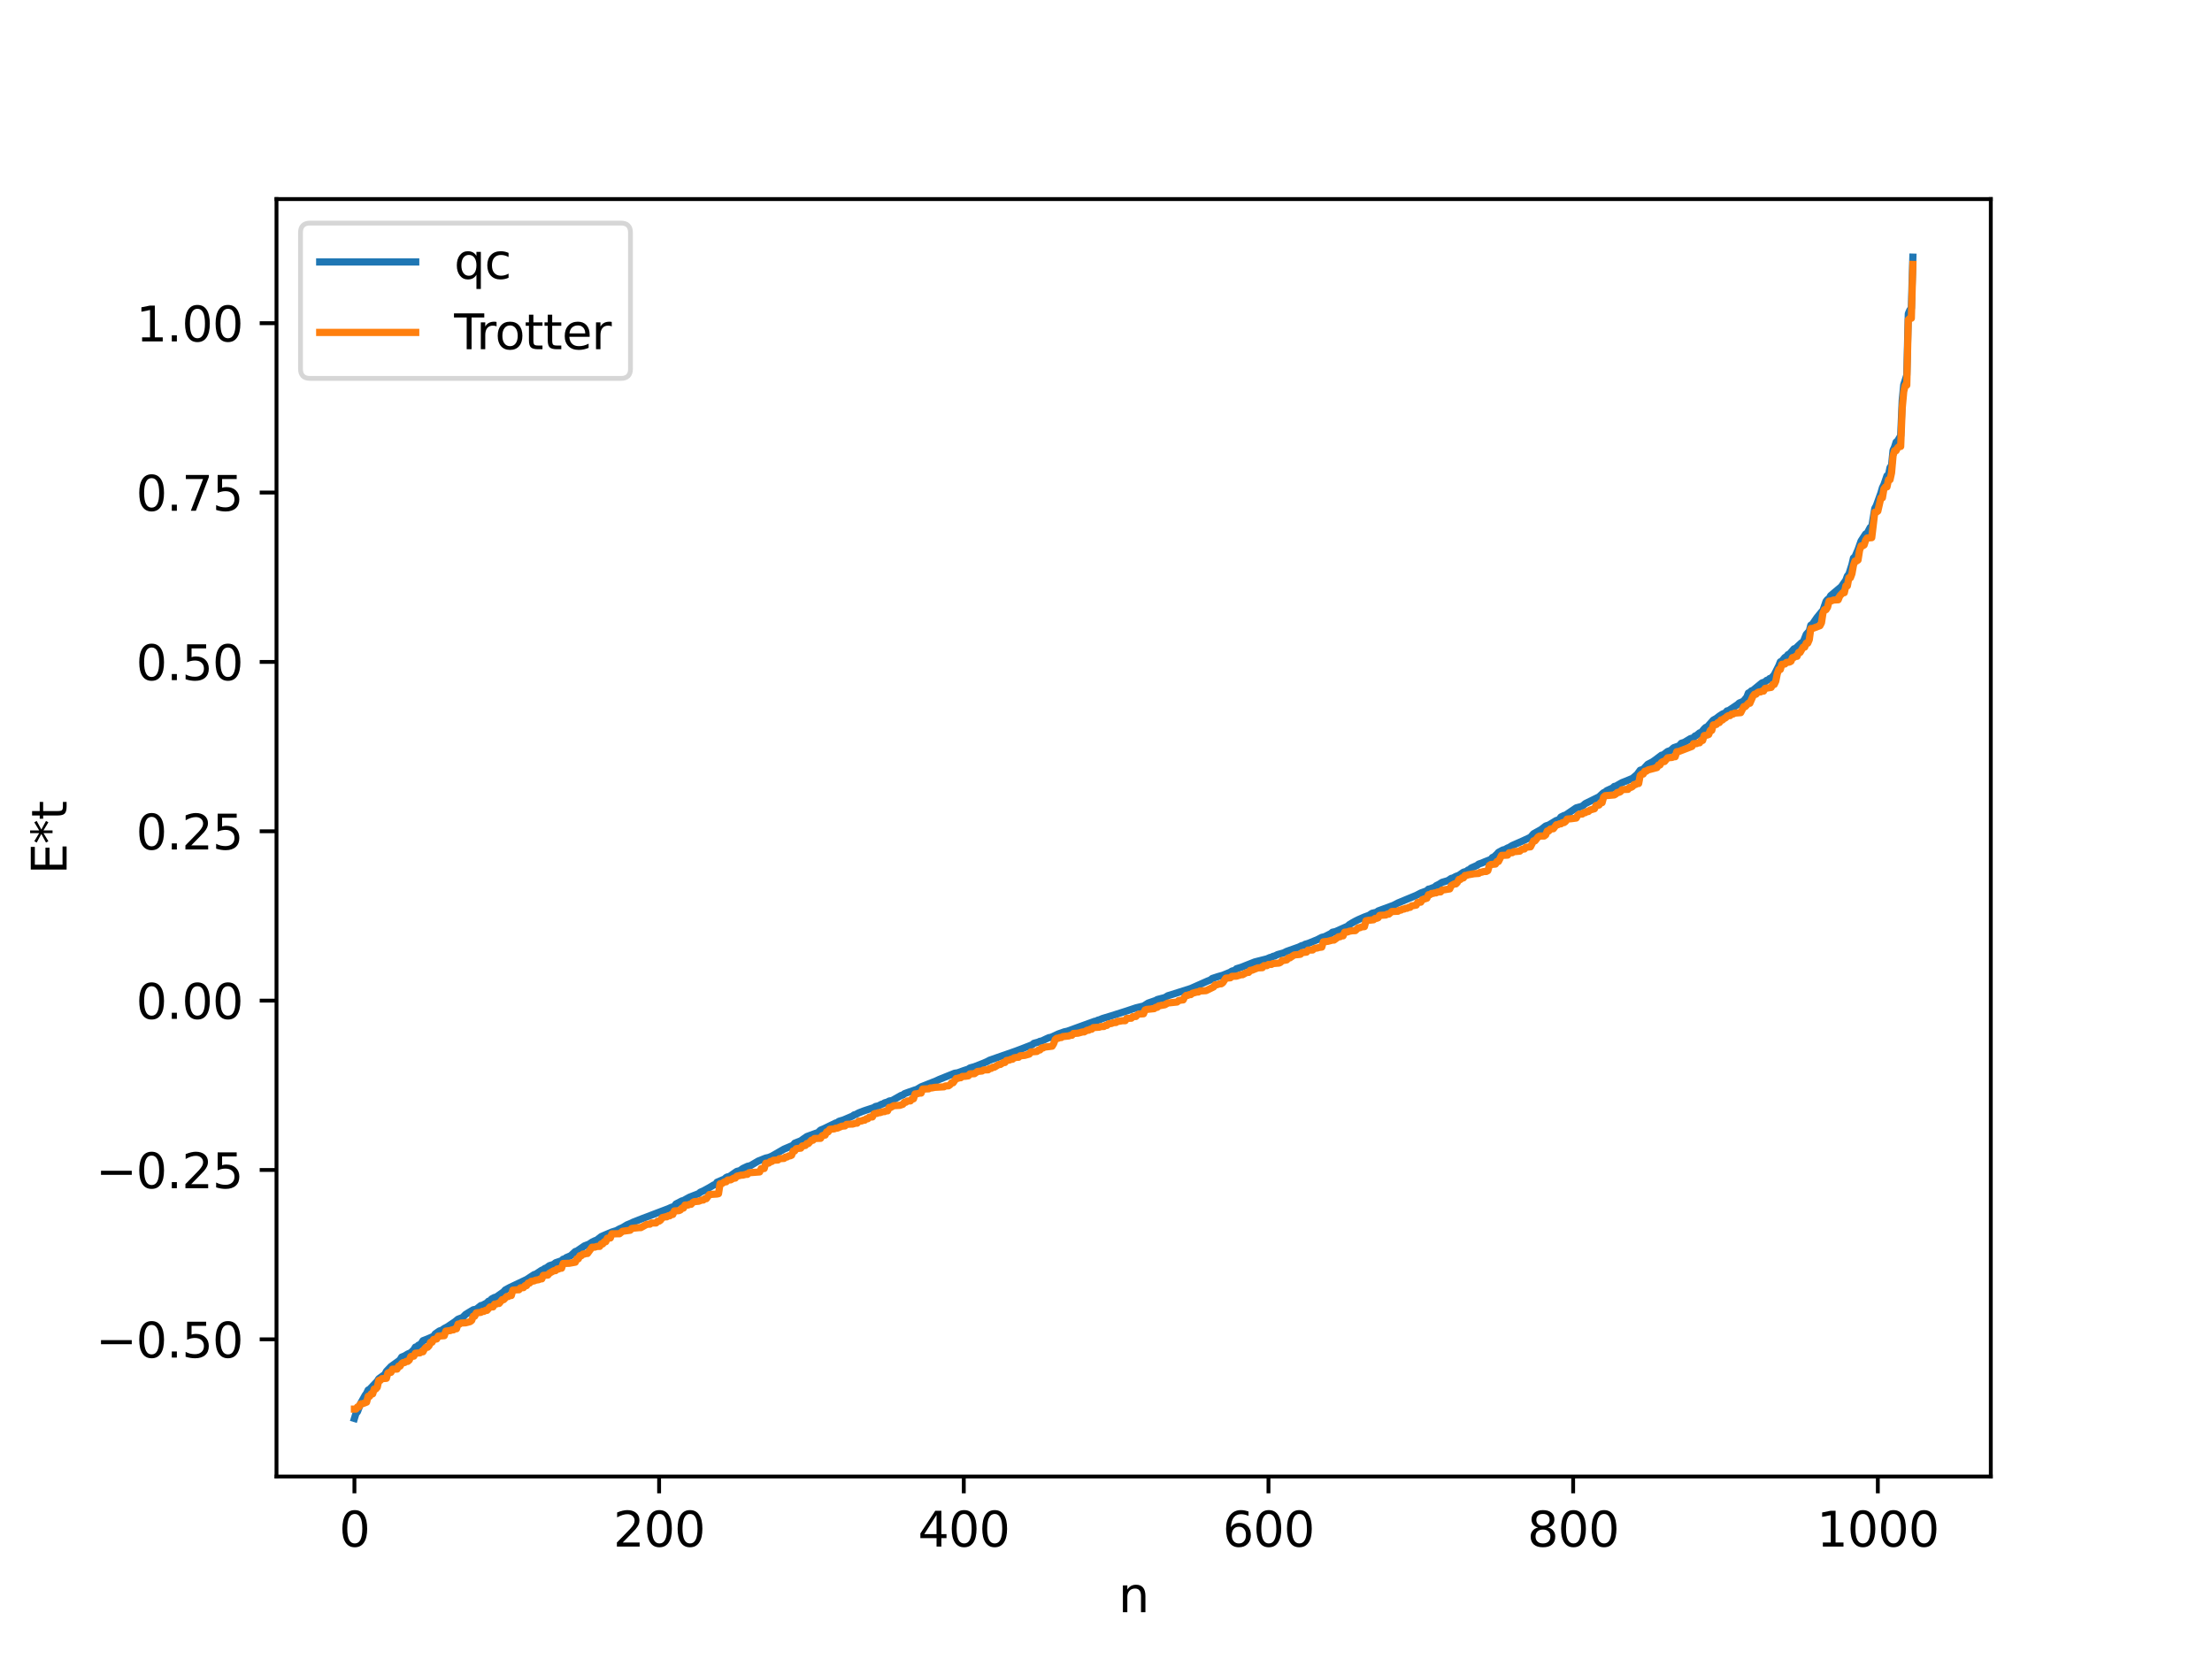 <?xml version="1.0" encoding="utf-8" standalone="no"?>
<!DOCTYPE svg PUBLIC "-//W3C//DTD SVG 1.1//EN"
  "http://www.w3.org/Graphics/SVG/1.1/DTD/svg11.dtd">
<svg xmlns:xlink="http://www.w3.org/1999/xlink" width="460.8pt" height="345.6pt" viewBox="0 0 460.8 345.6" xmlns="http://www.w3.org/2000/svg" version="1.1">
 <defs>
  <style type="text/css">*{stroke-linejoin: round; stroke-linecap: butt}</style>
 </defs>
 <g id="figure_1">
  <g id="patch_1">
   <path d="M 0 345.6 
L 460.8 345.6 
L 460.8 0 
L 0 0 
z
" style="fill: #ffffff"/>
  </g>
  <g id="axes_1">
   <g id="patch_2">
    <path d="M 57.6 307.584 
L 414.72 307.584 
L 414.72 41.472 
L 57.6 41.472 
z
" style="fill: #ffffff"/>
   </g>
   <g id="matplotlib.axis_1">
    <g id="xtick_1">
     <g id="line2d_1">
      <defs>
       <path id="mf86dffa4ae" d="M 0 0 
L 0 3.5 
" style="stroke: #000000; stroke-width: 0.8"/>
      </defs>
      <g>
       <use xlink:href="#mf86dffa4ae" x="73.833" y="307.584" style="stroke: #000000; stroke-width: 0.8"/>
      </g>
     </g>
     <g id="text_1">
      <!-- 0 -->
      <g transform="translate(70.651 322.182) scale(0.1 -0.1)">
       <defs>
        <path id="DejaVuSans-30" d="M 2034 4250 
Q 1547 4250 1301 3770 
Q 1056 3291 1056 2328 
Q 1056 1369 1301 889 
Q 1547 409 2034 409 
Q 2525 409 2770 889 
Q 3016 1369 3016 2328 
Q 3016 3291 2770 3770 
Q 2525 4250 2034 4250 
z
M 2034 4750 
Q 2819 4750 3233 4129 
Q 3647 3509 3647 2328 
Q 3647 1150 3233 529 
Q 2819 -91 2034 -91 
Q 1250 -91 836 529 
Q 422 1150 422 2328 
Q 422 3509 836 4129 
Q 1250 4750 2034 4750 
z
" transform="scale(0.016)"/>
       </defs>
       <use xlink:href="#DejaVuSans-30"/>
      </g>
     </g>
    </g>
    <g id="xtick_2">
     <g id="line2d_2">
      <g>
       <use xlink:href="#mf86dffa4ae" x="137.304" y="307.584" style="stroke: #000000; stroke-width: 0.8"/>
      </g>
     </g>
     <g id="text_2">
      <!-- 200 -->
      <g transform="translate(127.76 322.182) scale(0.1 -0.1)">
       <defs>
        <path id="DejaVuSans-32" d="M 1228 531 
L 3431 531 
L 3431 0 
L 469 0 
L 469 531 
Q 828 903 1448 1529 
Q 2069 2156 2228 2338 
Q 2531 2678 2651 2914 
Q 2772 3150 2772 3378 
Q 2772 3750 2511 3984 
Q 2250 4219 1831 4219 
Q 1534 4219 1204 4116 
Q 875 4013 500 3803 
L 500 4441 
Q 881 4594 1212 4672 
Q 1544 4750 1819 4750 
Q 2544 4750 2975 4387 
Q 3406 4025 3406 3419 
Q 3406 3131 3298 2873 
Q 3191 2616 2906 2266 
Q 2828 2175 2409 1742 
Q 1991 1309 1228 531 
z
" transform="scale(0.016)"/>
       </defs>
       <use xlink:href="#DejaVuSans-32"/>
       <use xlink:href="#DejaVuSans-30" x="63.623"/>
       <use xlink:href="#DejaVuSans-30" x="127.246"/>
      </g>
     </g>
    </g>
    <g id="xtick_3">
     <g id="line2d_3">
      <g>
       <use xlink:href="#mf86dffa4ae" x="200.775" y="307.584" style="stroke: #000000; stroke-width: 0.8"/>
      </g>
     </g>
     <g id="text_3">
      <!-- 400 -->
      <g transform="translate(191.231 322.182) scale(0.1 -0.1)">
       <defs>
        <path id="DejaVuSans-34" d="M 2419 4116 
L 825 1625 
L 2419 1625 
L 2419 4116 
z
M 2253 4666 
L 3047 4666 
L 3047 1625 
L 3713 1625 
L 3713 1100 
L 3047 1100 
L 3047 0 
L 2419 0 
L 2419 1100 
L 313 1100 
L 313 1709 
L 2253 4666 
z
" transform="scale(0.016)"/>
       </defs>
       <use xlink:href="#DejaVuSans-34"/>
       <use xlink:href="#DejaVuSans-30" x="63.623"/>
       <use xlink:href="#DejaVuSans-30" x="127.246"/>
      </g>
     </g>
    </g>
    <g id="xtick_4">
     <g id="line2d_4">
      <g>
       <use xlink:href="#mf86dffa4ae" x="264.246" y="307.584" style="stroke: #000000; stroke-width: 0.8"/>
      </g>
     </g>
     <g id="text_4">
      <!-- 600 -->
      <g transform="translate(254.702 322.182) scale(0.1 -0.1)">
       <defs>
        <path id="DejaVuSans-36" d="M 2113 2584 
Q 1688 2584 1439 2293 
Q 1191 2003 1191 1497 
Q 1191 994 1439 701 
Q 1688 409 2113 409 
Q 2538 409 2786 701 
Q 3034 994 3034 1497 
Q 3034 2003 2786 2293 
Q 2538 2584 2113 2584 
z
M 3366 4563 
L 3366 3988 
Q 3128 4100 2886 4159 
Q 2644 4219 2406 4219 
Q 1781 4219 1451 3797 
Q 1122 3375 1075 2522 
Q 1259 2794 1537 2939 
Q 1816 3084 2150 3084 
Q 2853 3084 3261 2657 
Q 3669 2231 3669 1497 
Q 3669 778 3244 343 
Q 2819 -91 2113 -91 
Q 1303 -91 875 529 
Q 447 1150 447 2328 
Q 447 3434 972 4092 
Q 1497 4750 2381 4750 
Q 2619 4750 2861 4703 
Q 3103 4656 3366 4563 
z
" transform="scale(0.016)"/>
       </defs>
       <use xlink:href="#DejaVuSans-36"/>
       <use xlink:href="#DejaVuSans-30" x="63.623"/>
       <use xlink:href="#DejaVuSans-30" x="127.246"/>
      </g>
     </g>
    </g>
    <g id="xtick_5">
     <g id="line2d_5">
      <g>
       <use xlink:href="#mf86dffa4ae" x="327.717" y="307.584" style="stroke: #000000; stroke-width: 0.8"/>
      </g>
     </g>
     <g id="text_5">
      <!-- 800 -->
      <g transform="translate(318.173 322.182) scale(0.1 -0.1)">
       <defs>
        <path id="DejaVuSans-38" d="M 2034 2216 
Q 1584 2216 1326 1975 
Q 1069 1734 1069 1313 
Q 1069 891 1326 650 
Q 1584 409 2034 409 
Q 2484 409 2743 651 
Q 3003 894 3003 1313 
Q 3003 1734 2745 1975 
Q 2488 2216 2034 2216 
z
M 1403 2484 
Q 997 2584 770 2862 
Q 544 3141 544 3541 
Q 544 4100 942 4425 
Q 1341 4750 2034 4750 
Q 2731 4750 3128 4425 
Q 3525 4100 3525 3541 
Q 3525 3141 3298 2862 
Q 3072 2584 2669 2484 
Q 3125 2378 3379 2068 
Q 3634 1759 3634 1313 
Q 3634 634 3220 271 
Q 2806 -91 2034 -91 
Q 1263 -91 848 271 
Q 434 634 434 1313 
Q 434 1759 690 2068 
Q 947 2378 1403 2484 
z
M 1172 3481 
Q 1172 3119 1398 2916 
Q 1625 2713 2034 2713 
Q 2441 2713 2670 2916 
Q 2900 3119 2900 3481 
Q 2900 3844 2670 4047 
Q 2441 4250 2034 4250 
Q 1625 4250 1398 4047 
Q 1172 3844 1172 3481 
z
" transform="scale(0.016)"/>
       </defs>
       <use xlink:href="#DejaVuSans-38"/>
       <use xlink:href="#DejaVuSans-30" x="63.623"/>
       <use xlink:href="#DejaVuSans-30" x="127.246"/>
      </g>
     </g>
    </g>
    <g id="xtick_6">
     <g id="line2d_6">
      <g>
       <use xlink:href="#mf86dffa4ae" x="391.188" y="307.584" style="stroke: #000000; stroke-width: 0.8"/>
      </g>
     </g>
     <g id="text_6">
      <!-- 1000 -->
      <g transform="translate(378.463 322.182) scale(0.1 -0.1)">
       <defs>
        <path id="DejaVuSans-31" d="M 794 531 
L 1825 531 
L 1825 4091 
L 703 3866 
L 703 4441 
L 1819 4666 
L 2450 4666 
L 2450 531 
L 3481 531 
L 3481 0 
L 794 0 
L 794 531 
z
" transform="scale(0.016)"/>
       </defs>
       <use xlink:href="#DejaVuSans-31"/>
       <use xlink:href="#DejaVuSans-30" x="63.623"/>
       <use xlink:href="#DejaVuSans-30" x="127.246"/>
       <use xlink:href="#DejaVuSans-30" x="190.869"/>
      </g>
     </g>
    </g>
    <g id="text_7">
     <!-- n -->
     <g transform="translate(232.991 335.861) scale(0.1 -0.1)">
      <defs>
       <path id="DejaVuSans-6e" d="M 3513 2113 
L 3513 0 
L 2938 0 
L 2938 2094 
Q 2938 2591 2744 2837 
Q 2550 3084 2163 3084 
Q 1697 3084 1428 2787 
Q 1159 2491 1159 1978 
L 1159 0 
L 581 0 
L 581 3500 
L 1159 3500 
L 1159 2956 
Q 1366 3272 1645 3428 
Q 1925 3584 2291 3584 
Q 2894 3584 3203 3211 
Q 3513 2838 3513 2113 
z
" transform="scale(0.016)"/>
      </defs>
      <use xlink:href="#DejaVuSans-6e"/>
     </g>
    </g>
   </g>
   <g id="matplotlib.axis_2">
    <g id="ytick_1">
     <g id="line2d_7">
      <defs>
       <path id="me28ac912b7" d="M 0 0 
L -3.5 0 
" style="stroke: #000000; stroke-width: 0.8"/>
      </defs>
      <g>
       <use xlink:href="#me28ac912b7" x="57.6" y="279.007" style="stroke: #000000; stroke-width: 0.8"/>
      </g>
     </g>
     <g id="text_8">
      <!-- −0.50 -->
      <g transform="translate(19.955 282.807) scale(0.1 -0.1)">
       <defs>
        <path id="DejaVuSans-2212" d="M 678 2272 
L 4684 2272 
L 4684 1741 
L 678 1741 
L 678 2272 
z
" transform="scale(0.016)"/>
        <path id="DejaVuSans-2e" d="M 684 794 
L 1344 794 
L 1344 0 
L 684 0 
L 684 794 
z
" transform="scale(0.016)"/>
        <path id="DejaVuSans-35" d="M 691 4666 
L 3169 4666 
L 3169 4134 
L 1269 4134 
L 1269 2991 
Q 1406 3038 1543 3061 
Q 1681 3084 1819 3084 
Q 2600 3084 3056 2656 
Q 3513 2228 3513 1497 
Q 3513 744 3044 326 
Q 2575 -91 1722 -91 
Q 1428 -91 1123 -41 
Q 819 9 494 109 
L 494 744 
Q 775 591 1075 516 
Q 1375 441 1709 441 
Q 2250 441 2565 725 
Q 2881 1009 2881 1497 
Q 2881 1984 2565 2268 
Q 2250 2553 1709 2553 
Q 1456 2553 1204 2497 
Q 953 2441 691 2322 
L 691 4666 
z
" transform="scale(0.016)"/>
       </defs>
       <use xlink:href="#DejaVuSans-2212"/>
       <use xlink:href="#DejaVuSans-30" x="83.789"/>
       <use xlink:href="#DejaVuSans-2e" x="147.412"/>
       <use xlink:href="#DejaVuSans-35" x="179.199"/>
       <use xlink:href="#DejaVuSans-30" x="242.822"/>
      </g>
     </g>
    </g>
    <g id="ytick_2">
     <g id="line2d_8">
      <g>
       <use xlink:href="#me28ac912b7" x="57.6" y="243.727" style="stroke: #000000; stroke-width: 0.8"/>
      </g>
     </g>
     <g id="text_9">
      <!-- −0.25 -->
      <g transform="translate(19.955 247.526) scale(0.1 -0.1)">
       <use xlink:href="#DejaVuSans-2212"/>
       <use xlink:href="#DejaVuSans-30" x="83.789"/>
       <use xlink:href="#DejaVuSans-2e" x="147.412"/>
       <use xlink:href="#DejaVuSans-32" x="179.199"/>
       <use xlink:href="#DejaVuSans-35" x="242.822"/>
      </g>
     </g>
    </g>
    <g id="ytick_3">
     <g id="line2d_9">
      <g>
       <use xlink:href="#me28ac912b7" x="57.6" y="208.446" style="stroke: #000000; stroke-width: 0.8"/>
      </g>
     </g>
     <g id="text_10">
      <!-- 0.00 -->
      <g transform="translate(28.334 212.246) scale(0.1 -0.1)">
       <use xlink:href="#DejaVuSans-30"/>
       <use xlink:href="#DejaVuSans-2e" x="63.623"/>
       <use xlink:href="#DejaVuSans-30" x="95.41"/>
       <use xlink:href="#DejaVuSans-30" x="159.033"/>
      </g>
     </g>
    </g>
    <g id="ytick_4">
     <g id="line2d_10">
      <g>
       <use xlink:href="#me28ac912b7" x="57.6" y="173.166" style="stroke: #000000; stroke-width: 0.8"/>
      </g>
     </g>
     <g id="text_11">
      <!-- 0.25 -->
      <g transform="translate(28.334 176.965) scale(0.1 -0.1)">
       <use xlink:href="#DejaVuSans-30"/>
       <use xlink:href="#DejaVuSans-2e" x="63.623"/>
       <use xlink:href="#DejaVuSans-32" x="95.41"/>
       <use xlink:href="#DejaVuSans-35" x="159.033"/>
      </g>
     </g>
    </g>
    <g id="ytick_5">
     <g id="line2d_11">
      <g>
       <use xlink:href="#me28ac912b7" x="57.6" y="137.886" style="stroke: #000000; stroke-width: 0.8"/>
      </g>
     </g>
     <g id="text_12">
      <!-- 0.50 -->
      <g transform="translate(28.334 141.685) scale(0.1 -0.1)">
       <use xlink:href="#DejaVuSans-30"/>
       <use xlink:href="#DejaVuSans-2e" x="63.623"/>
       <use xlink:href="#DejaVuSans-35" x="95.41"/>
       <use xlink:href="#DejaVuSans-30" x="159.033"/>
      </g>
     </g>
    </g>
    <g id="ytick_6">
     <g id="line2d_12">
      <g>
       <use xlink:href="#me28ac912b7" x="57.6" y="102.605" style="stroke: #000000; stroke-width: 0.8"/>
      </g>
     </g>
     <g id="text_13">
      <!-- 0.75 -->
      <g transform="translate(28.334 106.404) scale(0.1 -0.1)">
       <defs>
        <path id="DejaVuSans-37" d="M 525 4666 
L 3525 4666 
L 3525 4397 
L 1831 0 
L 1172 0 
L 2766 4134 
L 525 4134 
L 525 4666 
z
" transform="scale(0.016)"/>
       </defs>
       <use xlink:href="#DejaVuSans-30"/>
       <use xlink:href="#DejaVuSans-2e" x="63.623"/>
       <use xlink:href="#DejaVuSans-37" x="95.41"/>
       <use xlink:href="#DejaVuSans-35" x="159.033"/>
      </g>
     </g>
    </g>
    <g id="ytick_7">
     <g id="line2d_13">
      <g>
       <use xlink:href="#me28ac912b7" x="57.6" y="67.325" style="stroke: #000000; stroke-width: 0.8"/>
      </g>
     </g>
     <g id="text_14">
      <!-- 1.00 -->
      <g transform="translate(28.334 71.124) scale(0.1 -0.1)">
       <use xlink:href="#DejaVuSans-31"/>
       <use xlink:href="#DejaVuSans-2e" x="63.623"/>
       <use xlink:href="#DejaVuSans-30" x="95.41"/>
       <use xlink:href="#DejaVuSans-30" x="159.033"/>
      </g>
     </g>
    </g>
    <g id="text_15">
     <!-- E*t -->
     <g transform="translate(13.875 182.148) rotate(-90) scale(0.1 -0.1)">
      <defs>
       <path id="DejaVuSans-45" d="M 628 4666 
L 3578 4666 
L 3578 4134 
L 1259 4134 
L 1259 2753 
L 3481 2753 
L 3481 2222 
L 1259 2222 
L 1259 531 
L 3634 531 
L 3634 0 
L 628 0 
L 628 4666 
z
" transform="scale(0.016)"/>
       <path id="DejaVuSans-2a" d="M 3009 3897 
L 1888 3291 
L 3009 2681 
L 2828 2375 
L 1778 3009 
L 1778 1831 
L 1422 1831 
L 1422 3009 
L 372 2375 
L 191 2681 
L 1313 3291 
L 191 3897 
L 372 4206 
L 1422 3572 
L 1422 4750 
L 1778 4750 
L 1778 3572 
L 2828 4206 
L 3009 3897 
z
" transform="scale(0.016)"/>
       <path id="DejaVuSans-74" d="M 1172 4494 
L 1172 3500 
L 2356 3500 
L 2356 3053 
L 1172 3053 
L 1172 1153 
Q 1172 725 1289 603 
Q 1406 481 1766 481 
L 2356 481 
L 2356 0 
L 1766 0 
Q 1100 0 847 248 
Q 594 497 594 1153 
L 594 3053 
L 172 3053 
L 172 3500 
L 594 3500 
L 594 4494 
L 1172 4494 
z
" transform="scale(0.016)"/>
      </defs>
      <use xlink:href="#DejaVuSans-45"/>
      <use xlink:href="#DejaVuSans-2a" x="63.184"/>
      <use xlink:href="#DejaVuSans-74" x="113.184"/>
     </g>
    </g>
   </g>
   <g id="line2d_14">
    <path d="M 73.833 295.488 
L 74.15 294.45 
L 74.467 294.095 
L 75.102 292.397 
L 76.054 290.691 
L 76.372 290.251 
L 76.689 289.571 
L 77.006 289.407 
L 78.593 287.739 
L 78.91 287.223 
L 80.18 286.304 
L 80.497 285.675 
L 81.449 284.671 
L 83.036 283.534 
L 83.353 283.257 
L 83.671 282.71 
L 84.305 282.452 
L 84.94 282.063 
L 85.575 281.787 
L 86.21 281.169 
L 86.527 280.63 
L 86.844 280.574 
L 87.162 280.23 
L 87.479 280.114 
L 87.796 279.791 
L 88.114 279.293 
L 89.066 278.921 
L 89.7 278.645 
L 90.335 278.36 
L 90.653 277.883 
L 91.287 277.436 
L 91.605 277.228 
L 91.922 277.179 
L 92.557 276.738 
L 93.191 276.406 
L 94.778 275.338 
L 95.413 274.816 
L 96.365 274.454 
L 97 273.814 
L 98.586 272.847 
L 99.221 272.729 
L 100.173 271.974 
L 100.491 271.919 
L 101.443 271.407 
L 101.76 271.068 
L 102.077 271.007 
L 102.395 270.608 
L 103.029 270.276 
L 103.347 270.216 
L 104.934 269.097 
L 105.251 268.716 
L 106.203 268.203 
L 109.694 266.55 
L 111.281 265.511 
L 111.598 265.437 
L 112.867 264.601 
L 113.185 264.492 
L 113.502 264.234 
L 113.82 264.131 
L 114.454 263.664 
L 115.089 263.469 
L 115.406 263.342 
L 115.724 263.058 
L 116.993 262.628 
L 117.31 262.314 
L 117.628 262.266 
L 117.945 261.992 
L 118.897 261.583 
L 119.849 260.709 
L 120.167 260.625 
L 121.753 259.541 
L 122.705 259.18 
L 123.34 258.753 
L 123.975 258.446 
L 124.292 258.349 
L 125.244 257.609 
L 125.879 257.325 
L 127.466 256.654 
L 128.418 256.356 
L 129.053 256.002 
L 129.687 255.73 
L 130.639 255.152 
L 131.274 254.898 
L 131.909 254.594 
L 133.813 253.849 
L 139.208 251.802 
L 139.843 251.514 
L 140.477 251.32 
L 140.795 250.823 
L 142.064 250.165 
L 142.381 250.098 
L 143.016 249.738 
L 143.651 249.394 
L 145.555 248.648 
L 145.872 248.365 
L 146.507 248.094 
L 147.777 247.398 
L 148.729 246.823 
L 149.046 246.766 
L 149.363 246.285 
L 150.633 245.736 
L 150.95 245.611 
L 151.267 245.292 
L 151.585 245.147 
L 151.902 245.126 
L 153.172 244.24 
L 153.489 244.026 
L 154.124 243.867 
L 154.758 243.415 
L 155.71 242.967 
L 156.345 242.818 
L 157.932 241.88 
L 159.519 241.247 
L 160.153 241.111 
L 160.788 240.843 
L 163.327 239.382 
L 165.231 238.572 
L 165.548 238.15 
L 166.183 237.899 
L 166.818 237.652 
L 167.453 237.194 
L 168.087 236.763 
L 169.991 236.066 
L 170.309 236.021 
L 170.943 235.416 
L 171.578 235.16 
L 174.117 233.927 
L 174.434 233.872 
L 174.752 233.594 
L 175.704 233.308 
L 177.608 232.496 
L 177.925 232.25 
L 178.243 232.181 
L 178.877 231.835 
L 179.829 231.465 
L 180.464 231.249 
L 182.051 230.73 
L 182.368 230.505 
L 183.003 230.367 
L 183.638 230.036 
L 183.955 229.958 
L 184.272 229.746 
L 184.907 229.563 
L 185.224 229.369 
L 185.859 229.254 
L 187.763 228.177 
L 188.081 228.132 
L 188.398 227.843 
L 189.35 227.494 
L 190.62 227.055 
L 190.937 226.968 
L 191.889 226.404 
L 195.062 225.146 
L 195.697 224.846 
L 198.871 223.575 
L 199.505 223.482 
L 200.775 223.024 
L 201.727 222.712 
L 202.044 222.477 
L 202.996 222.212 
L 204.9 221.466 
L 205.535 221.19 
L 206.17 220.855 
L 211.565 218.973 
L 212.834 218.494 
L 215.056 217.626 
L 215.373 217.34 
L 216.325 217.084 
L 216.643 216.913 
L 216.96 216.884 
L 217.912 216.43 
L 218.547 216.146 
L 218.864 216.122 
L 219.816 215.694 
L 220.451 215.392 
L 221.72 214.948 
L 222.355 214.813 
L 228.067 212.743 
L 228.385 212.715 
L 228.702 212.513 
L 229.02 212.45 
L 229.654 212.179 
L 231.558 211.603 
L 234.732 210.593 
L 236.636 209.954 
L 238.223 209.571 
L 239.175 208.966 
L 240.762 208.413 
L 241.079 208.221 
L 242.348 207.889 
L 242.666 207.809 
L 243.3 207.421 
L 243.935 207.233 
L 248.061 205.921 
L 251.552 204.373 
L 252.186 204.13 
L 252.504 203.843 
L 253.773 203.428 
L 254.725 203.164 
L 256.312 202.519 
L 256.629 202.291 
L 257.264 202.13 
L 257.581 201.802 
L 258.534 201.514 
L 261.39 200.387 
L 262.024 200.226 
L 263.929 199.745 
L 264.563 199.463 
L 264.881 199.412 
L 265.198 199.218 
L 265.515 199.166 
L 266.15 198.853 
L 267.42 198.5 
L 268.054 198.182 
L 270.593 197.281 
L 271.228 196.964 
L 271.545 196.946 
L 271.862 196.711 
L 272.497 196.534 
L 274.401 195.764 
L 275.353 195.27 
L 275.988 195.11 
L 277.258 194.463 
L 277.575 194.198 
L 278.21 194.065 
L 280.748 192.937 
L 281.066 192.632 
L 281.7 192.243 
L 282.335 191.891 
L 282.97 191.577 
L 284.239 191.023 
L 284.874 190.792 
L 285.191 190.681 
L 285.826 190.251 
L 286.778 190.031 
L 287.096 189.767 
L 290.269 188.599 
L 291.221 188.104 
L 295.029 186.523 
L 295.981 186.026 
L 297.251 185.563 
L 297.568 185.23 
L 297.886 185.177 
L 298.52 184.921 
L 298.838 184.832 
L 299.155 184.519 
L 299.79 184.201 
L 300.424 183.799 
L 301.377 183.525 
L 301.694 183.414 
L 302.329 182.978 
L 302.646 182.922 
L 303.281 182.578 
L 303.915 182.345 
L 304.867 181.693 
L 305.502 181.514 
L 305.82 181.239 
L 306.137 181.164 
L 306.454 180.83 
L 307.724 180.263 
L 308.041 179.999 
L 308.676 179.79 
L 309.31 179.52 
L 310.58 179.025 
L 310.897 178.634 
L 311.215 178.505 
L 311.849 177.921 
L 312.167 177.553 
L 313.119 177.047 
L 313.436 177.001 
L 314.071 176.645 
L 314.388 176.537 
L 315.023 176.137 
L 317.244 175.161 
L 318.831 174.418 
L 319.466 173.69 
L 321.053 172.803 
L 322.005 172.066 
L 322.639 171.867 
L 324.226 170.911 
L 324.543 170.859 
L 324.861 170.618 
L 325.178 170.19 
L 325.813 169.878 
L 326.13 169.807 
L 328.352 168.295 
L 329.304 168.038 
L 329.621 167.933 
L 330.256 167.402 
L 333.112 165.996 
L 333.747 165.403 
L 334.064 165.12 
L 334.381 165.024 
L 334.699 164.715 
L 335.651 164.283 
L 335.968 164.129 
L 336.286 163.823 
L 336.603 163.772 
L 337.872 163.041 
L 338.824 162.673 
L 340.094 162.137 
L 341.046 161.326 
L 341.681 160.452 
L 342.315 160.256 
L 343.267 159.214 
L 344.22 158.726 
L 344.854 158.283 
L 346.124 157.323 
L 346.441 157.286 
L 347.393 156.546 
L 348.028 156.332 
L 348.662 155.761 
L 349.615 155.435 
L 349.932 155.226 
L 350.249 154.837 
L 350.884 154.634 
L 352.153 153.866 
L 352.788 153.685 
L 353.105 153.318 
L 353.423 153.199 
L 354.058 152.674 
L 354.375 152.611 
L 355.01 151.839 
L 355.327 151.538 
L 355.644 151.436 
L 356.914 150.008 
L 357.548 149.657 
L 358.183 149.166 
L 358.818 148.747 
L 359.453 148.487 
L 359.77 148.092 
L 360.087 148.039 
L 361.991 146.761 
L 362.309 146.451 
L 362.943 146.194 
L 363.261 145.991 
L 363.896 145.219 
L 364.213 144.376 
L 364.53 144.236 
L 364.848 143.917 
L 365.165 143.812 
L 367.069 142.248 
L 367.704 142.046 
L 368.021 141.729 
L 368.339 141.652 
L 368.656 141.347 
L 368.973 141.289 
L 369.608 140.568 
L 370.56 138.681 
L 370.877 137.865 
L 371.195 137.719 
L 371.829 136.954 
L 372.147 136.795 
L 372.464 136.379 
L 372.781 136.252 
L 373.734 135.156 
L 374.051 135.078 
L 374.686 134.467 
L 375.32 133.877 
L 375.638 133.755 
L 376.272 132.156 
L 376.907 131.464 
L 377.224 130.24 
L 377.542 130.053 
L 378.494 128.68 
L 379.446 127.503 
L 379.763 127.147 
L 380.398 125.272 
L 380.715 124.876 
L 381.033 124.709 
L 381.35 124.094 
L 383.572 122.229 
L 384.524 120.866 
L 384.841 119.992 
L 385.158 119.605 
L 385.793 117.615 
L 386.11 116.241 
L 386.428 115.974 
L 387.062 114.493 
L 387.697 112.697 
L 388.649 111.236 
L 388.967 111.074 
L 389.601 109.883 
L 389.919 109.75 
L 390.553 105.918 
L 390.871 105.357 
L 391.823 102.703 
L 392.14 101.602 
L 392.458 100.958 
L 393.092 99.105 
L 393.41 98.928 
L 393.727 97.387 
L 394.044 96.957 
L 394.362 93.812 
L 394.679 93.114 
L 394.996 92.09 
L 395.314 91.841 
L 395.948 90.768 
L 396.266 83.392 
L 396.583 80.156 
L 397.218 78.167 
L 397.535 65.353 
L 397.853 64.613 
L 398.17 64.185 
L 398.487 53.568 
L 398.487 53.568 
" clip-path="url(#pc96414c512)" style="fill: none; stroke: #1f77b4; stroke-width: 1.5; stroke-linecap: square"/>
   </g>
   <g id="line2d_15">
    <path d="M 73.833 293.548 
L 74.15 293.548 
L 74.467 293.089 
L 74.785 293.089 
L 75.102 292.46 
L 75.42 292.46 
L 76.372 292.096 
L 76.689 290.874 
L 77.006 290.874 
L 77.324 290.367 
L 77.641 290.367 
L 77.958 289.351 
L 78.276 289.351 
L 78.593 288.986 
L 78.91 287.563 
L 79.228 287.563 
L 79.545 287.206 
L 80.497 287.13 
L 80.815 286.02 
L 81.132 285.883 
L 81.449 285.883 
L 81.767 285.225 
L 82.719 285.208 
L 83.036 284.592 
L 83.353 284.592 
L 83.671 284.057 
L 83.988 283.841 
L 84.305 283.841 
L 84.623 283.602 
L 84.94 283.602 
L 85.258 283.324 
L 85.575 282.592 
L 86.21 282.511 
L 86.527 281.903 
L 87.479 281.826 
L 87.796 281.599 
L 88.114 281.599 
L 88.431 281.007 
L 88.748 280.667 
L 89.066 280.667 
L 89.383 280.346 
L 89.7 279.61 
L 90.018 279.61 
L 90.335 279.025 
L 90.97 278.932 
L 91.287 278.34 
L 92.557 278.247 
L 92.874 277.299 
L 93.826 277.179 
L 94.143 277.036 
L 94.461 277.036 
L 94.778 276.808 
L 95.096 276.808 
L 95.413 275.841 
L 95.73 275.841 
L 96.048 275.611 
L 97 275.568 
L 97.952 275.32 
L 98.269 275.058 
L 98.586 274.177 
L 98.904 274.177 
L 99.221 273.501 
L 100.173 273.39 
L 100.491 273.186 
L 100.808 273.186 
L 101.125 272.979 
L 101.443 272.979 
L 102.077 272.265 
L 102.712 272.253 
L 103.029 271.675 
L 103.347 271.675 
L 103.664 271.53 
L 103.981 271.53 
L 104.616 270.741 
L 104.934 270.741 
L 105.568 270.087 
L 105.886 270.087 
L 106.203 269.884 
L 106.52 269.884 
L 106.838 268.758 
L 107.79 268.685 
L 108.107 268.685 
L 108.424 268.285 
L 109.059 268.234 
L 109.377 267.821 
L 109.694 267.821 
L 110.011 267.288 
L 110.329 267.288 
L 110.646 266.938 
L 111.281 266.833 
L 111.598 266.685 
L 112.233 266.587 
L 112.55 266.413 
L 112.867 266.413 
L 113.185 265.679 
L 114.137 265.621 
L 114.454 265.228 
L 115.406 264.702 
L 115.724 264.702 
L 116.041 264.366 
L 116.358 264.366 
L 116.676 264.191 
L 116.993 264.191 
L 117.31 263.207 
L 118.58 263.167 
L 119.849 262.937 
L 120.167 262.236 
L 120.484 262.236 
L 120.801 261.581 
L 121.119 261.581 
L 121.436 261.249 
L 121.753 261.249 
L 122.071 261.124 
L 122.388 261.124 
L 123.34 259.814 
L 123.975 259.8 
L 124.292 259.655 
L 124.927 259.648 
L 125.244 259.136 
L 125.562 259.136 
L 125.879 258.673 
L 126.196 258.673 
L 126.514 257.943 
L 127.148 257.897 
L 127.466 257.03 
L 129.053 257.015 
L 129.687 256.496 
L 131.274 256.285 
L 131.591 255.918 
L 132.226 255.827 
L 133.178 255.737 
L 133.496 255.737 
L 134.765 255.042 
L 135.4 255.017 
L 135.717 254.768 
L 136.669 254.764 
L 136.986 254.393 
L 137.304 254.393 
L 137.621 254.175 
L 137.939 253.655 
L 138.573 253.494 
L 138.891 253.494 
L 139.208 253.273 
L 139.525 253.273 
L 139.843 252.999 
L 140.16 252.999 
L 140.477 252.262 
L 141.429 252.201 
L 141.747 252.055 
L 142.064 251.666 
L 142.381 251.666 
L 142.699 251.037 
L 143.334 251.036 
L 143.651 250.88 
L 143.968 250.88 
L 144.286 250.519 
L 144.603 250.331 
L 145.555 250.243 
L 146.19 249.992 
L 146.507 249.992 
L 146.824 249.711 
L 147.142 249.711 
L 147.777 248.844 
L 149.363 248.739 
L 149.681 248.668 
L 149.998 246.611 
L 150.315 246.611 
L 150.95 246.195 
L 151.267 246.195 
L 151.585 245.83 
L 152.22 245.785 
L 152.854 245.422 
L 153.172 245.422 
L 153.489 245.031 
L 154.441 244.799 
L 154.758 244.799 
L 155.393 244.635 
L 155.71 244.635 
L 156.028 244.305 
L 158.249 244.139 
L 158.567 243.437 
L 159.201 243.428 
L 159.519 242.322 
L 160.153 242.291 
L 160.471 241.965 
L 160.788 241.96 
L 161.105 241.704 
L 162.058 241.655 
L 162.375 241.375 
L 163.327 241.321 
L 163.644 241.027 
L 163.962 241.027 
L 164.279 240.796 
L 164.596 240.796 
L 164.914 240.647 
L 165.231 239.775 
L 165.548 239.775 
L 165.866 239.289 
L 166.5 239.211 
L 166.818 239.183 
L 167.135 238.726 
L 167.77 238.624 
L 168.087 238.223 
L 168.405 238.223 
L 169.039 237.532 
L 169.357 237.532 
L 169.674 237.167 
L 170.943 237.136 
L 171.261 236.614 
L 171.578 236.464 
L 171.896 236.464 
L 172.213 235.785 
L 172.53 235.785 
L 172.848 235.264 
L 173.8 235.166 
L 174.117 235.015 
L 174.434 235.015 
L 175.386 234.608 
L 176.021 234.552 
L 176.339 234.231 
L 177.291 234.172 
L 177.608 234.172 
L 178.243 233.979 
L 178.56 233.979 
L 178.877 233.577 
L 179.512 233.516 
L 179.829 233.355 
L 180.147 233.355 
L 180.464 233.06 
L 180.781 233.06 
L 181.099 232.71 
L 181.734 232.684 
L 182.051 232.064 
L 182.368 231.943 
L 182.686 231.943 
L 183.003 231.788 
L 183.32 231.788 
L 183.955 231.571 
L 184.272 231.571 
L 184.59 231.411 
L 184.907 231.411 
L 185.224 230.704 
L 185.542 230.704 
L 186.177 230.335 
L 187.446 230.264 
L 188.081 230.048 
L 188.398 229.617 
L 188.715 229.617 
L 189.033 229.347 
L 189.667 229.337 
L 189.985 228.906 
L 190.302 228.906 
L 190.62 227.885 
L 190.937 227.885 
L 191.572 227.711 
L 191.889 227.711 
L 192.206 226.872 
L 193.476 226.824 
L 193.793 226.639 
L 194.11 226.639 
L 194.745 226.515 
L 196.649 226.406 
L 196.967 226.222 
L 197.601 226.195 
L 197.919 225.971 
L 198.236 225.561 
L 198.553 225.561 
L 199.188 224.66 
L 199.505 224.66 
L 199.823 224.514 
L 200.14 224.514 
L 200.458 224.245 
L 201.092 224.21 
L 201.727 224.12 
L 202.044 223.717 
L 202.996 223.671 
L 203.631 223.205 
L 204.583 223.109 
L 204.9 222.89 
L 205.853 222.861 
L 206.17 222.57 
L 206.487 222.57 
L 206.805 222.33 
L 207.122 222.33 
L 208.074 221.751 
L 208.391 221.751 
L 209.026 221.338 
L 209.343 221.338 
L 209.661 220.922 
L 210.296 220.832 
L 210.613 220.658 
L 210.93 220.658 
L 211.248 220.375 
L 211.882 220.249 
L 212.2 220.249 
L 212.517 219.947 
L 213.469 219.857 
L 214.421 219.588 
L 214.739 219.142 
L 216.008 219.04 
L 216.325 218.73 
L 216.643 218.73 
L 216.96 218.318 
L 217.277 218.318 
L 217.595 218.132 
L 219.181 217.94 
L 219.499 217.412 
L 219.816 216.553 
L 220.134 216.295 
L 220.451 216.295 
L 220.768 216.143 
L 221.086 216.143 
L 221.403 215.941 
L 222.672 215.806 
L 222.99 215.663 
L 223.307 215.663 
L 223.624 215.292 
L 224.577 215.23 
L 225.529 214.971 
L 225.846 214.971 
L 226.481 214.614 
L 226.798 214.614 
L 227.115 214.401 
L 227.433 214.401 
L 227.75 214.071 
L 229.02 213.981 
L 229.337 213.853 
L 229.972 213.84 
L 230.289 213.608 
L 230.606 213.608 
L 230.924 213.286 
L 231.558 213.212 
L 231.876 213.051 
L 232.51 213 
L 232.828 212.754 
L 233.145 212.754 
L 233.78 212.638 
L 234.415 212.626 
L 234.732 212.146 
L 235.684 212.112 
L 236.001 211.771 
L 236.636 211.749 
L 236.953 211.389 
L 237.271 211.248 
L 238.223 211.19 
L 238.54 210.401 
L 238.858 210.281 
L 239.81 210.185 
L 240.444 210.118 
L 240.762 209.845 
L 241.079 209.845 
L 241.396 209.539 
L 242.666 209.316 
L 243.3 208.944 
L 245.205 208.743 
L 245.522 208.441 
L 246.157 208.322 
L 246.474 208.299 
L 246.791 207.669 
L 247.109 207.356 
L 247.426 207.356 
L 247.743 207.197 
L 248.061 207.197 
L 248.378 206.925 
L 249.33 206.654 
L 249.648 206.654 
L 249.965 206.439 
L 251.234 206.375 
L 252.821 205.595 
L 253.139 205.155 
L 253.456 205.155 
L 254.091 204.945 
L 254.408 204.945 
L 254.725 204.73 
L 255.36 203.766 
L 256.312 203.694 
L 256.629 203.391 
L 257.581 203.353 
L 258.534 203.052 
L 258.851 203.052 
L 259.486 202.701 
L 259.803 202.572 
L 260.12 202.572 
L 260.438 202.14 
L 260.755 202.14 
L 262.024 201.629 
L 262.977 201.587 
L 263.294 201.165 
L 263.929 201.163 
L 264.246 200.91 
L 264.881 200.904 
L 265.198 200.722 
L 266.467 200.624 
L 266.785 200.457 
L 267.102 200.08 
L 267.42 200.08 
L 268.054 199.967 
L 268.372 199.552 
L 268.689 199.552 
L 269.324 199.12 
L 269.641 198.926 
L 270.593 198.839 
L 270.91 198.789 
L 271.228 198.445 
L 272.18 198.345 
L 272.497 197.921 
L 273.449 197.903 
L 273.767 197.619 
L 274.084 197.499 
L 274.401 197.499 
L 274.719 197.379 
L 275.353 197.299 
L 275.671 196.206 
L 276.623 196.095 
L 277.575 195.839 
L 277.892 195.839 
L 278.844 195.144 
L 279.162 195.144 
L 279.479 194.954 
L 279.796 194.954 
L 280.114 194.194 
L 280.748 194.137 
L 281.066 193.998 
L 281.7 193.889 
L 282.335 193.868 
L 282.97 193.263 
L 283.287 193.263 
L 283.605 193.099 
L 284.239 193.035 
L 284.557 191.819 
L 285.191 191.712 
L 286.143 191.606 
L 286.461 191.313 
L 286.778 191.313 
L 287.096 191.183 
L 287.413 190.689 
L 288.682 190.617 
L 289 190.431 
L 289.317 190.431 
L 289.952 189.888 
L 291.221 189.832 
L 291.539 189.591 
L 291.856 189.591 
L 292.173 189.379 
L 292.491 189.379 
L 292.808 189.212 
L 293.125 189.212 
L 293.443 189.019 
L 293.76 189.019 
L 294.077 188.715 
L 295.029 188.553 
L 295.347 187.964 
L 295.981 187.937 
L 296.299 187.417 
L 297.251 187.113 
L 297.568 186.386 
L 297.886 186.386 
L 298.203 186.129 
L 298.52 186.129 
L 298.838 186.007 
L 299.155 186.007 
L 299.472 185.827 
L 300.107 185.801 
L 300.424 185.415 
L 301.059 185.328 
L 302.011 185.177 
L 302.329 184.482 
L 302.963 184.138 
L 303.281 184.138 
L 303.598 183.816 
L 303.915 183.209 
L 304.233 183.209 
L 304.55 182.882 
L 304.867 182.882 
L 305.185 182.373 
L 305.502 182.373 
L 305.82 182.242 
L 306.454 182.132 
L 307.089 182.016 
L 308.041 181.953 
L 308.358 181.704 
L 308.676 181.704 
L 308.993 181.561 
L 309.628 181.542 
L 309.945 181.372 
L 310.262 180.29 
L 310.58 180.092 
L 311.532 180.002 
L 311.849 179.461 
L 312.167 179.461 
L 312.801 178.198 
L 314.071 178.136 
L 314.388 177.647 
L 315.023 177.637 
L 315.34 177.428 
L 316.61 177.31 
L 316.927 176.988 
L 317.244 176.868 
L 317.562 176.868 
L 317.879 176.497 
L 318.831 176.407 
L 319.466 175.157 
L 319.783 175.157 
L 320.418 174.337 
L 320.735 174.169 
L 321.687 174.154 
L 322.005 173.91 
L 322.322 173.11 
L 322.639 173.11 
L 322.957 172.709 
L 323.591 172.641 
L 324.226 171.809 
L 324.543 171.809 
L 324.861 171.623 
L 325.178 171.623 
L 325.496 171.365 
L 325.813 171.365 
L 326.13 171.138 
L 326.448 170.636 
L 327.4 170.544 
L 328.352 170.415 
L 328.669 169.857 
L 328.986 169.603 
L 329.621 169.581 
L 329.939 169.292 
L 330.256 169.292 
L 330.573 169.057 
L 330.891 169.057 
L 331.208 168.747 
L 332.16 168.48 
L 332.477 167.803 
L 333.112 167.707 
L 333.429 167.212 
L 333.747 167.212 
L 334.064 166.044 
L 334.381 165.765 
L 336.286 165.598 
L 336.603 165.411 
L 336.92 165.082 
L 337.238 165.082 
L 337.555 164.933 
L 337.872 164.526 
L 338.507 164.455 
L 339.142 164.441 
L 339.459 164.022 
L 339.777 164.022 
L 340.094 163.85 
L 340.411 163.432 
L 340.729 163.432 
L 341.046 163.222 
L 341.363 163.222 
L 341.681 161.535 
L 341.998 161.253 
L 342.315 161.253 
L 342.633 160.66 
L 342.95 160.66 
L 343.267 160.408 
L 345.172 159.907 
L 345.489 159.362 
L 345.806 159.362 
L 346.124 158.828 
L 346.441 158.642 
L 346.758 158.642 
L 347.393 157.869 
L 348.345 157.785 
L 348.662 157.64 
L 348.98 157.64 
L 349.297 156.592 
L 349.615 156.592 
L 352.471 155.493 
L 352.788 154.922 
L 353.423 154.909 
L 353.74 154.743 
L 354.058 154.743 
L 354.375 154.251 
L 354.692 154.251 
L 355.01 153.234 
L 355.644 153.128 
L 355.962 153.007 
L 356.279 152.156 
L 356.596 152.156 
L 356.914 151.002 
L 357.548 150.919 
L 357.866 150.526 
L 358.183 150.526 
L 358.5 149.994 
L 358.818 149.994 
L 359.135 149.697 
L 359.453 149.557 
L 359.77 149.236 
L 360.087 149.078 
L 360.405 149.078 
L 360.722 148.752 
L 361.039 148.752 
L 361.357 148.554 
L 362.626 148.458 
L 363.261 147.2 
L 363.578 147.2 
L 364.213 146.503 
L 364.53 146.503 
L 365.165 145.051 
L 365.482 144.624 
L 365.8 144.624 
L 366.117 144.278 
L 366.434 144.141 
L 366.752 144.141 
L 367.069 143.974 
L 367.386 143.974 
L 367.704 143.404 
L 368.973 143.197 
L 369.291 142.584 
L 369.608 142.584 
L 369.925 141.911 
L 370.243 140.336 
L 370.56 139.469 
L 370.877 139.469 
L 371.195 138.395 
L 371.829 138.327 
L 372.147 137.998 
L 372.781 137.926 
L 373.099 137.751 
L 373.416 136.989 
L 373.734 136.949 
L 374.051 136.72 
L 374.368 136.72 
L 374.686 135.911 
L 375.003 135.911 
L 375.638 134.801 
L 375.955 134.801 
L 376.272 133.986 
L 376.59 133.986 
L 376.907 133.255 
L 377.224 130.94 
L 377.542 130.94 
L 379.129 130.345 
L 379.446 129.736 
L 379.763 127.677 
L 380.081 127.004 
L 380.398 127.004 
L 380.715 126.497 
L 381.033 125.223 
L 381.35 125.223 
L 381.985 124.998 
L 382.937 124.947 
L 383.254 124.153 
L 383.889 123.47 
L 384.206 123.47 
L 384.524 122.057 
L 384.841 122.057 
L 385.158 120.36 
L 385.476 120.36 
L 385.793 119.52 
L 386.11 117.758 
L 386.428 116.881 
L 386.745 116.881 
L 387.062 116.671 
L 387.38 114.667 
L 387.697 113.717 
L 388.015 113.717 
L 388.332 113.53 
L 388.649 112.545 
L 388.967 112.078 
L 389.919 112.008 
L 390.553 106.698 
L 390.871 106.698 
L 391.188 106.473 
L 391.823 103.708 
L 392.14 103.708 
L 392.458 101.837 
L 392.775 101.43 
L 393.092 101.43 
L 393.41 99.937 
L 393.727 99.937 
L 394.044 98.508 
L 394.362 94.916 
L 394.679 93.886 
L 394.996 93.886 
L 395.314 93.265 
L 395.631 93.008 
L 395.948 93.008 
L 396.266 85.045 
L 396.583 81.563 
L 396.9 80.241 
L 397.218 80.241 
L 397.535 66.607 
L 397.853 66.305 
L 398.17 66.305 
L 398.487 55.088 
L 398.487 55.088 
" clip-path="url(#pc96414c512)" style="fill: none; stroke: #ff7f0e; stroke-width: 1.5; stroke-linecap: square"/>
   </g>
   <g id="patch_3">
    <path d="M 57.6 307.584 
L 57.6 41.472 
" style="fill: none; stroke: #000000; stroke-width: 0.8; stroke-linejoin: miter; stroke-linecap: square"/>
   </g>
   <g id="patch_4">
    <path d="M 414.72 307.584 
L 414.72 41.472 
" style="fill: none; stroke: #000000; stroke-width: 0.8; stroke-linejoin: miter; stroke-linecap: square"/>
   </g>
   <g id="patch_5">
    <path d="M 57.6 307.584 
L 414.72 307.584 
" style="fill: none; stroke: #000000; stroke-width: 0.8; stroke-linejoin: miter; stroke-linecap: square"/>
   </g>
   <g id="patch_6">
    <path d="M 57.6 41.472 
L 414.72 41.472 
" style="fill: none; stroke: #000000; stroke-width: 0.8; stroke-linejoin: miter; stroke-linecap: square"/>
   </g>
   <g id="legend_1">
    <g id="patch_7">
     <path d="M 64.6 78.828 
L 129.342 78.828 
Q 131.342 78.828 131.342 76.828 
L 131.342 48.472 
Q 131.342 46.472 129.342 46.472 
L 64.6 46.472 
Q 62.6 46.472 62.6 48.472 
L 62.6 76.828 
Q 62.6 78.828 64.6 78.828 
z
" style="fill: #ffffff; opacity: 0.8; stroke: #cccccc; stroke-linejoin: miter"/>
    </g>
    <g id="line2d_16">
     <path d="M 66.6 54.57 
L 76.6 54.57 
L 86.6 54.57 
" style="fill: none; stroke: #1f77b4; stroke-width: 1.5; stroke-linecap: square"/>
    </g>
    <g id="text_16">
     <!-- qc -->
     <g transform="translate(94.6 58.07) scale(0.1 -0.1)">
      <defs>
       <path id="DejaVuSans-71" d="M 947 1747 
Q 947 1113 1208 752 
Q 1469 391 1925 391 
Q 2381 391 2643 752 
Q 2906 1113 2906 1747 
Q 2906 2381 2643 2742 
Q 2381 3103 1925 3103 
Q 1469 3103 1208 2742 
Q 947 2381 947 1747 
z
M 2906 525 
Q 2725 213 2448 61 
Q 2172 -91 1784 -91 
Q 1150 -91 751 415 
Q 353 922 353 1747 
Q 353 2572 751 3078 
Q 1150 3584 1784 3584 
Q 2172 3584 2448 3432 
Q 2725 3281 2906 2969 
L 2906 3500 
L 3481 3500 
L 3481 -1331 
L 2906 -1331 
L 2906 525 
z
" transform="scale(0.016)"/>
       <path id="DejaVuSans-63" d="M 3122 3366 
L 3122 2828 
Q 2878 2963 2633 3030 
Q 2388 3097 2138 3097 
Q 1578 3097 1268 2742 
Q 959 2388 959 1747 
Q 959 1106 1268 751 
Q 1578 397 2138 397 
Q 2388 397 2633 464 
Q 2878 531 3122 666 
L 3122 134 
Q 2881 22 2623 -34 
Q 2366 -91 2075 -91 
Q 1284 -91 818 406 
Q 353 903 353 1747 
Q 353 2603 823 3093 
Q 1294 3584 2113 3584 
Q 2378 3584 2631 3529 
Q 2884 3475 3122 3366 
z
" transform="scale(0.016)"/>
      </defs>
      <use xlink:href="#DejaVuSans-71"/>
      <use xlink:href="#DejaVuSans-63" x="63.477"/>
     </g>
    </g>
    <g id="line2d_17">
     <path d="M 66.6 69.249 
L 76.6 69.249 
L 86.6 69.249 
" style="fill: none; stroke: #ff7f0e; stroke-width: 1.5; stroke-linecap: square"/>
    </g>
    <g id="text_17">
     <!-- Trotter -->
     <g transform="translate(94.6 72.749) scale(0.1 -0.1)">
      <defs>
       <path id="DejaVuSans-54" d="M -19 4666 
L 3928 4666 
L 3928 4134 
L 2272 4134 
L 2272 0 
L 1638 0 
L 1638 4134 
L -19 4134 
L -19 4666 
z
" transform="scale(0.016)"/>
       <path id="DejaVuSans-72" d="M 2631 2963 
Q 2534 3019 2420 3045 
Q 2306 3072 2169 3072 
Q 1681 3072 1420 2755 
Q 1159 2438 1159 1844 
L 1159 0 
L 581 0 
L 581 3500 
L 1159 3500 
L 1159 2956 
Q 1341 3275 1631 3429 
Q 1922 3584 2338 3584 
Q 2397 3584 2469 3576 
Q 2541 3569 2628 3553 
L 2631 2963 
z
" transform="scale(0.016)"/>
       <path id="DejaVuSans-6f" d="M 1959 3097 
Q 1497 3097 1228 2736 
Q 959 2375 959 1747 
Q 959 1119 1226 758 
Q 1494 397 1959 397 
Q 2419 397 2687 759 
Q 2956 1122 2956 1747 
Q 2956 2369 2687 2733 
Q 2419 3097 1959 3097 
z
M 1959 3584 
Q 2709 3584 3137 3096 
Q 3566 2609 3566 1747 
Q 3566 888 3137 398 
Q 2709 -91 1959 -91 
Q 1206 -91 779 398 
Q 353 888 353 1747 
Q 353 2609 779 3096 
Q 1206 3584 1959 3584 
z
" transform="scale(0.016)"/>
       <path id="DejaVuSans-65" d="M 3597 1894 
L 3597 1613 
L 953 1613 
Q 991 1019 1311 708 
Q 1631 397 2203 397 
Q 2534 397 2845 478 
Q 3156 559 3463 722 
L 3463 178 
Q 3153 47 2828 -22 
Q 2503 -91 2169 -91 
Q 1331 -91 842 396 
Q 353 884 353 1716 
Q 353 2575 817 3079 
Q 1281 3584 2069 3584 
Q 2775 3584 3186 3129 
Q 3597 2675 3597 1894 
z
M 3022 2063 
Q 3016 2534 2758 2815 
Q 2500 3097 2075 3097 
Q 1594 3097 1305 2825 
Q 1016 2553 972 2059 
L 3022 2063 
z
" transform="scale(0.016)"/>
      </defs>
      <use xlink:href="#DejaVuSans-54"/>
      <use xlink:href="#DejaVuSans-72" x="46.334"/>
      <use xlink:href="#DejaVuSans-6f" x="85.197"/>
      <use xlink:href="#DejaVuSans-74" x="146.379"/>
      <use xlink:href="#DejaVuSans-74" x="185.588"/>
      <use xlink:href="#DejaVuSans-65" x="224.797"/>
      <use xlink:href="#DejaVuSans-72" x="286.32"/>
     </g>
    </g>
   </g>
  </g>
 </g>
 <defs>
  <clipPath id="pc96414c512">
   <rect x="57.6" y="41.472" width="357.12" height="266.112"/>
  </clipPath>
 </defs>
</svg>
